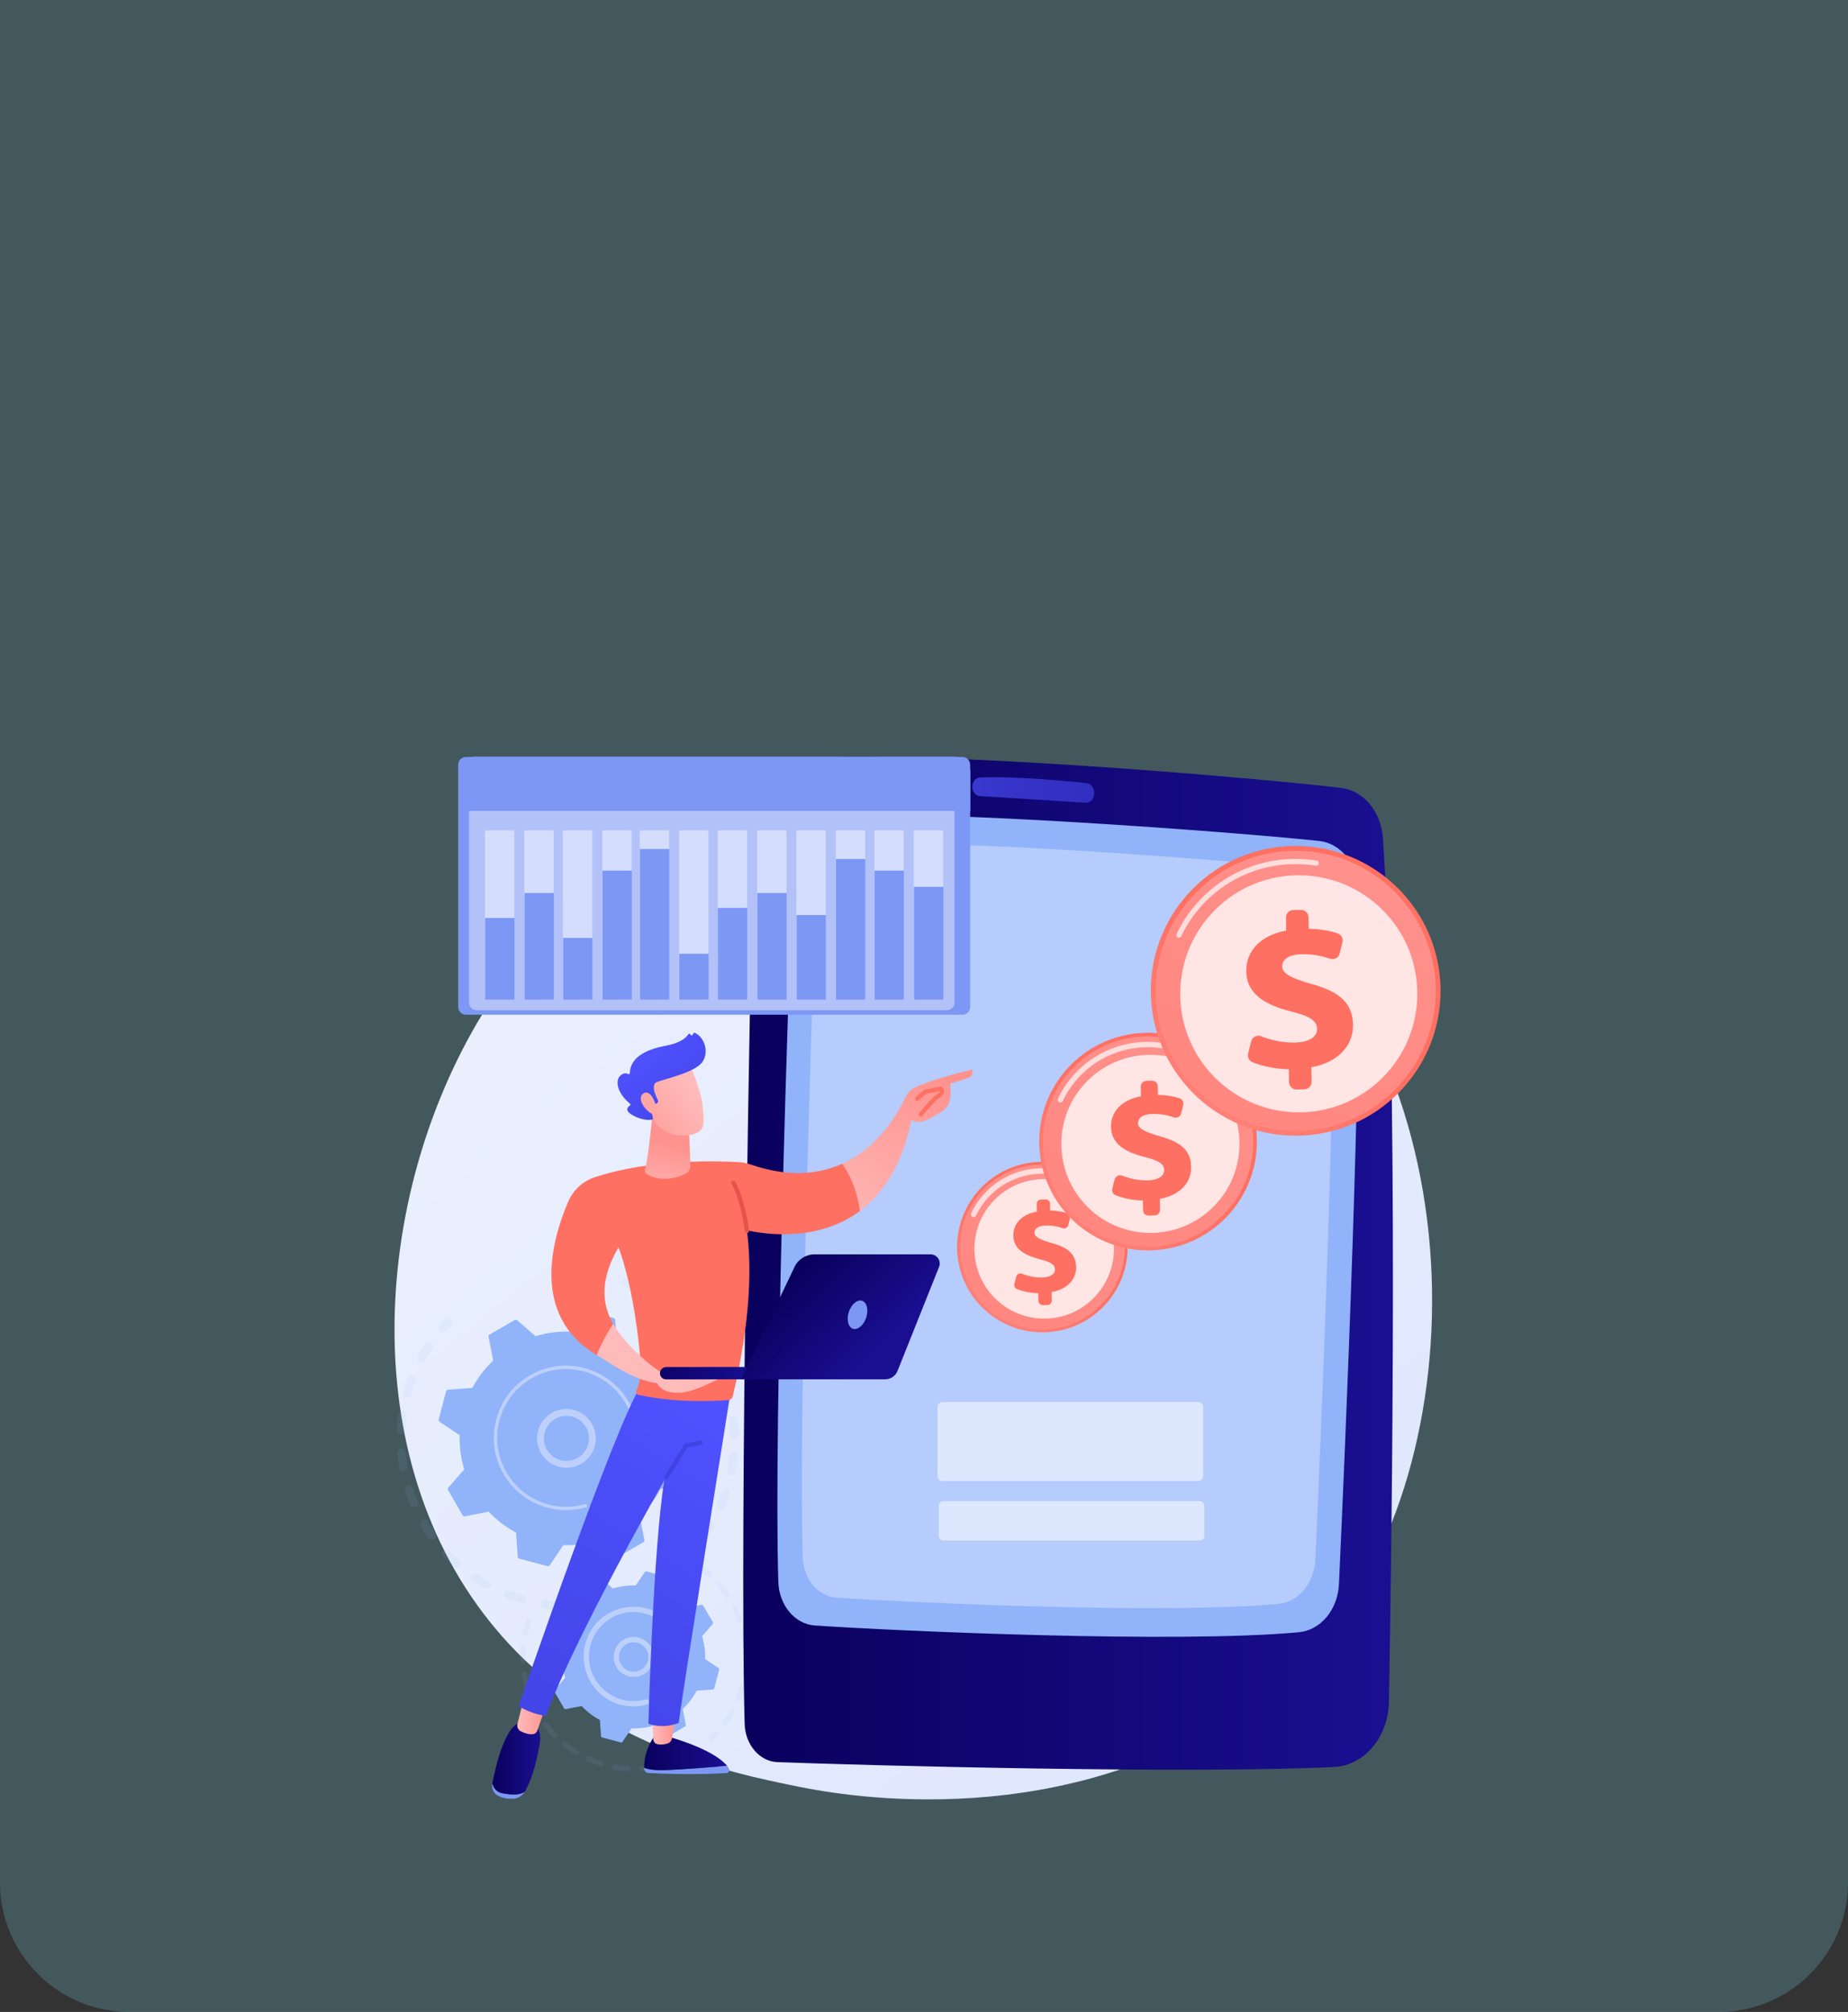 <svg fill="none" height="466" viewBox="0 0 428 466" width="428" xmlns="http://www.w3.org/2000/svg" xmlns:xlink="http://www.w3.org/1999/xlink"><rect x="0" y="0" width="428" height="466" fill="#333333" stroke="none"/><linearGradient id="a" gradientUnits="userSpaceOnUse" x1="362.926" x2="148.093" y1="488.014" y2="221.204"><stop offset="0" stop-color="#dae3fe"/><stop offset="1" stop-color="#e9effd"/></linearGradient><linearGradient id="b"><stop offset="0" stop-color="#09005d"/><stop offset="1" stop-color="#1a0f91"/></linearGradient><linearGradient id="c" gradientUnits="userSpaceOnUse" x1="172.141" x2="322.612" xlink:href="#b" y1="292.57" y2="292.57"/><linearGradient id="d"><stop offset="0" stop-color="#4f52ff"/><stop offset="1" stop-color="#4042e2"/></linearGradient><linearGradient id="e" gradientUnits="userSpaceOnUse" x1="225.185" x2="253.415" xlink:href="#d" y1="182.979" y2="182.979"/><linearGradient id="f"><stop offset="0" stop-color="#ff928e"/><stop offset="1" stop-color="#fe7062"/></linearGradient><linearGradient id="g" gradientUnits="userSpaceOnUse" x1="215.071" x2="240.891" xlink:href="#f" y1="320.773" y2="289.474"/><linearGradient id="h" gradientUnits="userSpaceOnUse" x1="255.372" x2="179.609" xlink:href="#f" y1="266.738" y2="386.695"/><linearGradient id="i" gradientUnits="userSpaceOnUse" x1="275.175" x2="257.651" xlink:href="#f" y1="234.206" y2="263.558"/><linearGradient id="j" gradientUnits="userSpaceOnUse" x1="232.276" x2="265.229" xlink:href="#f" y1="305.164" y2="265.217"/><linearGradient id="k" gradientUnits="userSpaceOnUse" x1="283.712" x2="187.018" xlink:href="#f" y1="236.199" y2="389.299"/><linearGradient id="l" gradientUnits="userSpaceOnUse" x1="192.135" x2="224.688" xlink:href="#f" y1="392.564" y2="337.095"/><linearGradient id="m" gradientUnits="userSpaceOnUse" x1="255.314" x2="299.192" xlink:href="#f" y1="283.752" y2="230.561"/><linearGradient id="n" gradientUnits="userSpaceOnUse" x1="323.803" x2="195.05" xlink:href="#f" y1="191.924" y2="395.781"/><linearGradient id="o" gradientUnits="userSpaceOnUse" x1="276.289" x2="293.371" xlink:href="#f" y1="320.458" y2="258.748"/><linearGradient id="p" gradientUnits="userSpaceOnUse" x1="149.195" x2="168.376" xlink:href="#b" y1="406.079" y2="406.079"/><linearGradient id="q"><stop offset="0" stop-color="#febbba"/><stop offset="1" stop-color="#ff928e"/></linearGradient><linearGradient id="r" gradientUnits="userSpaceOnUse" x1="151.018" x2="156.578" xlink:href="#q" y1="400.679" y2="400.679"/><linearGradient id="s" gradientUnits="userSpaceOnUse" x1="114.024" x2="125.126" xlink:href="#b" y1="407.315" y2="407.315"/><linearGradient id="t" gradientUnits="userSpaceOnUse" x1="119.794" x2="126.438" xlink:href="#q" y1="397.78" y2="397.78"/><linearGradient id="u" gradientUnits="userSpaceOnUse" x1="173.535" x2="116.81" xlink:href="#d" y1="326.082" y2="419.003"/><linearGradient id="v" gradientUnits="userSpaceOnUse" x1="139.818" x2="152.523" xlink:href="#d" y1="199.807" y2="294.872"/><linearGradient id="w" gradientUnits="userSpaceOnUse" x1="192.845" x2="216.94" xlink:href="#q" y1="287.133" y2="248.143"/><linearGradient id="x" gradientUnits="userSpaceOnUse" x1="204.38" x2="195.18" xlink:href="#f" y1="205.076" y2="222.6"/><linearGradient id="y" gradientUnits="userSpaceOnUse" x1="216.317" x2="128.695" y1="187.874" y2="366.622"><stop offset="0" stop-color="#e1473d"/><stop offset="1" stop-color="#e9605a"/></linearGradient><linearGradient id="z" gradientUnits="userSpaceOnUse" x1="152.527" x2="155.406" xlink:href="#q" y1="279.956" y2="264.843"/><linearGradient id="A" gradientUnits="userSpaceOnUse" x1="160.316" x2="143.891" xlink:href="#q" y1="252.227" y2="264.795"/><linearGradient id="B" gradientUnits="userSpaceOnUse" x1="148.753" x2="164.051" xlink:href="#d" y1="242.276" y2="261.972"/><linearGradient id="C" gradientUnits="userSpaceOnUse" x1="158.279" x2="141.854" xlink:href="#q" y1="249.565" y2="262.133"/><linearGradient id="D" gradientUnits="userSpaceOnUse" x1="234.384" x2="224.746" xlink:href="#f" y1="198.146" y2="226.184"/><linearGradient id="E" gradientUnits="userSpaceOnUse" x1="162.741" x2="166.246" xlink:href="#q" y1="189.692" y2="149.826"/><linearGradient id="F" gradientUnits="userSpaceOnUse" x1="148.359" x2="144.854" xlink:href="#q" y1="190.333" y2="150.467"/><linearGradient id="G" gradientUnits="userSpaceOnUse" x1="148.741" x2="174.33" xlink:href="#b" y1="310.935" y2="319.328"/><linearGradient id="H" gradientUnits="userSpaceOnUse" x1="183.961" x2="202.281" xlink:href="#b" y1="294.362" y2="313.725"/><path d="m0 0h428v436c0 16.569-13.431 30-30 30h-368c-16.569 0-30-13.431-30-30z" fill="#77cce0" fill-opacity=".24"/><path d="m303.825 382.797c-4.934 5.192-9.6 8.547-13.292 11.195-43.359 31.112-94.671 22.047-105.574 19.83-16.103-3.269-47.232-9.591-69.736-36.054-34.044-40.039-28.748-103.116-2.337-144.759 4.83-7.616 30.344-49.889 82.208-56.668 31.387-4.106 67.976 4.174 94.465 26.367 55.616 46.586 51.657 140.714 14.266 180.089z" fill="url(#a)"/><g fill="#91b3fa"><g opacity=".3"><path d="m130.378 371.981c-.077.491-.526.862-1.035.828-1.121-.061-2.251-.173-3.372-.328-.544-.078-.923-.578-.846-1.121 0-.009 0-.009 0-.018.087-.534.587-.897 1.122-.828 1.061.147 2.139.259 3.2.319.543.035.966.501.94 1.044 0 .043-.009.078-.009.104zm-8.53-1.432c-.009.034-.017.077-.026.112-.147.526-.699.837-1.225.681-1.087-.31-2.165-.664-3.209-1.061-.508-.198-.767-.767-.577-1.276.198-.509.767-.768 1.276-.578.992.379 2.018.716 3.054 1.009.491.138.784.621.707 1.113zm-7.996-3.286c-.017.112-.052.215-.112.319-.267.483-.871.655-1.346.396-.983-.543-1.958-1.13-2.898-1.751-.457-.301-.578-.922-.276-1.38.302-.457.923-.577 1.38-.276.889.596 1.812 1.156 2.752 1.665.379.207.569.63.5 1.027zm-7.064-4.986c-.026.181-.112.354-.242.5-.362.406-.991.449-1.397.078-.837-.75-1.656-1.544-2.432-2.355-.38-.397-.362-1.026.034-1.406.397-.379 1.027-.362 1.406.035.733.776 1.51 1.526 2.312 2.242.267.242.371.587.319.906zm-5.77-6.434c-.044.25-.182.491-.406.646-.448.32-1.069.216-1.38-.232-.647-.915-1.277-1.864-1.846-2.838-.276-.475-.121-1.078.345-1.363.474-.276 1.078-.121 1.363.345.543.923 1.139 1.829 1.751 2.691.155.242.207.5.173.751zm-4.21-7.556c-.052.328-.267.621-.595.759-.509.215-1.087-.026-1.302-.535-.431-1.035-.828-2.105-1.173-3.174-.164-.526.121-1.078.638-1.251.517-.164 1.078.121 1.251.638.328 1.018.699 2.027 1.113 3.019.078.181.095.371.069.544zm3.451-36.278c-.026.138-.069.267-.156.388-.586.888-1.147 1.811-1.664 2.751-.259.483-.863.656-1.345.397s-.655-.863-.397-1.346c.543-.991 1.13-1.966 1.751-2.898.302-.457.923-.578 1.38-.276.337.225.492.613.432.984zm-5.874 27.989c-.069.405-.38.742-.811.819-.543.095-1.052-.267-1.147-.811-.19-1.104-.336-2.234-.44-3.355-.043-.543.354-1.026.906-1.078.543-.043 1.026.354 1.078.906.095 1.061.233 2.13.414 3.182.017.121.017.233 0 .337zm1.932-20.296c-.009.061-.026.13-.052.19-.38 1.001-.716 2.027-1.009 3.054-.147.526-.699.836-1.225.681-.526-.147-.837-.699-.681-1.225.31-1.078.664-2.165 1.061-3.217.19-.509.768-.776 1.276-.578.449.181.707.638.63 1.095zm-2.45 11.67c-.078.492-.517.863-1.035.829-.543-.026-.966-.501-.94-1.044.06-1.121.172-2.251.328-3.364 0-.009 0-.017 0-.017.086-.535.578-.897 1.113-.828.543.077.923.578.845 1.121-.147 1.061-.25 2.13-.31 3.2.009.034.009.069 0 .103z" opacity=".3"/><path d="m104.623 306.575c-.034.189-.121.379-.267.526-.354.371-.708.75-1.053 1.138-.362.406-.992.449-1.397.087-.414-.363-.448-.992-.086-1.398.362-.405.733-.802 1.104-1.19.379-.397 1.009-.405 1.406-.026.25.224.345.552.293.863z" opacity=".3"/></g><g opacity=".3"><path d="m132.465 294.732c-.077.474-.483.837-.983.837-.509 0-1.035.008-1.544.034-.552.026-1.009-.405-1.035-.949-.026-.552.406-1.009.949-1.035.543-.025 1.087-.034 1.63-.034.552 0 .992.448.992.992.009.052 0 .103-.009.155z" opacity=".3"/><path d="m170.633 339.498c-.069.448-.155.905-.242 1.354-.103.534-.629.888-1.164.785-.535-.104-.888-.63-.785-1.165.207-1.043.362-2.087.483-3.131.06-.543.552-.94 1.095-.88.544.061.941.552.88 1.096-.077.647-.164 1.294-.267 1.941zm-1.596 6.408c-.008.052-.026.112-.043.164-.354 1.044-.768 2.096-1.207 3.105-.216.5-.803.733-1.312.509-.5-.224-.733-.811-.508-1.311.422-.957.81-1.949 1.147-2.95.181-.517.742-.793 1.259-.621.466.173.733.638.664 1.104zm2.07-13.567c-.077.465-.465.819-.957.836-.552.017-1.001-.414-1.018-.966-.026-1.052-.103-2.113-.216-3.157-.06-.543.328-1.035.88-1.095.544-.061 1.035.328 1.096.88.12 1.104.198 2.216.224 3.32.009.061 0 .121-.009.182zm-5.692 21.27c-.018.12-.061.25-.138.362-.578.94-1.208 1.872-1.864 2.76-.327.44-.948.535-1.388.207s-.535-.949-.207-1.389c.621-.845 1.216-1.725 1.768-2.622.285-.466.897-.612 1.363-.328.353.225.526.63.466 1.01zm4.528-29.689c-.061.38-.337.707-.733.802-.535.138-1.07-.189-1.208-.716-.259-1.017-.56-2.035-.906-3.027-.181-.518.095-1.087.613-1.259.517-.181 1.087.095 1.259.612.362 1.044.682 2.122.958 3.191.034.13.043.268.017.397zm-2.985-7.97c-.051.302-.232.578-.534.725-.492.25-1.087.052-1.337-.44-.475-.94-.992-1.863-1.544-2.76-.285-.466-.147-1.078.328-1.363.465-.285 1.078-.138 1.362.328.578.94 1.13 1.915 1.622 2.907.112.198.138.405.103.603zm-4.649-7.124c-.034.233-.155.448-.353.612-.423.345-1.052.285-1.398-.138-.664-.811-1.38-1.604-2.113-2.354-.379-.397-.371-1.018.018-1.406.396-.38 1.017-.371 1.405.017.768.793 1.519 1.63 2.217 2.484.199.233.268.517.224.785zm-6.089-5.934c-.026.163-.095.319-.198.448-.337.431-.958.509-1.389.173-.828-.647-1.699-1.268-2.57-1.838-.458-.301-.587-.914-.294-1.371.302-.457.915-.587 1.372-.293.923.604 1.837 1.259 2.708 1.932.302.233.431.604.371.949zm-7.245-4.46c-.018.087-.043.181-.087.268-.232.491-.828.707-1.319.474-.949-.448-1.932-.862-2.916-1.225-.517-.189-.776-.767-.586-1.276.19-.518.759-.777 1.276-.587 1.035.388 2.07.82 3.071 1.294.405.19.621.621.561 1.052zm-8.048-2.76c0 .017-.008.043-.008.061-.121.534-.647.871-1.182.75-.759-.173-1.527-.319-2.286-.44-.276-.043-.552-.086-.828-.121-.543-.077-.923-.578-.845-1.121.069-.552.578-.923 1.121-.845.293.043.578.086.871.129.803.13 1.613.285 2.407.466.5.112.828.612.75 1.121z" opacity=".3"/><path d="m160.17 360.345c-.035.198-.121.38-.267.535-.371.388-.768.767-1.156 1.138-.397.38-1.027.363-1.406-.043-.38-.397-.362-1.026.043-1.406.371-.353.742-.716 1.104-1.087.38-.396 1.009-.396 1.406-.017.224.242.328.569.276.88z" opacity=".3"/></g><path d="m149.018 357.188c.172-.095.259-.293.224-.492l-1.078-5.537c1.923-1.803 3.571-3.933 4.847-6.322l5.624-.406c.198-.017.362-.155.414-.345l1.742-6.546c.052-.19-.025-.397-.189-.501l-4.684-3.148c.086-2.708-.285-5.373-1.052-7.901l3.7-4.269c.129-.147.147-.363.052-.535l-3.39-5.857c-.103-.172-.293-.258-.492-.224l-5.537 1.078c-1.803-1.923-3.933-3.571-6.322-4.847l-.406-5.624c-.017-.198-.155-.362-.345-.414l-6.546-1.742c-.19-.052-.397.026-.501.19l-3.148 4.683c-2.708-.086-5.374.285-7.901 1.052l-4.269-3.7c-.147-.129-.363-.146-.535-.052l-5.857 3.39c-.172.095-.258.293-.224.492l1.078 5.537c-1.923 1.803-3.571 3.933-4.847 6.323l-5.624.405c-.198.017-.362.155-.414.345l-1.742 6.547c-.052.189.026.396.189.5l4.684 3.148c-.086 2.709.285 5.374 1.052 7.901l-3.7 4.27c-.129.146-.147.362-.052.534l3.39 5.857c.095.172.293.259.492.224l5.537-1.078c1.803 1.923 3.933 3.571 6.323 4.847l.405 5.624c.017.199.155.362.345.414l6.547 1.742c.189.052.396-.025.5-.189l3.148-4.684c2.708.086 5.374-.284 7.901-1.052l4.269 3.7c.147.13.363.147.535.052z"/></g><path d="m137.908 334.245c-.526 3.277-3.398 5.761-6.814 5.718-3.752-.051-6.762-3.148-6.719-6.9.026-1.82.759-3.519 2.061-4.787 1.303-1.268 3.019-1.949 4.839-1.932 3.752.052 6.763 3.148 6.719 6.9 0 .337-.034.673-.086 1.001zm-11.868-1.932c-.043.25-.061.509-.069.767-.035 2.881 2.268 5.253 5.149 5.288 2.881.034 5.253-2.269 5.287-5.15.035-2.881-2.268-5.253-5.149-5.287-1.397-.017-2.708.509-3.709 1.475-.811.802-1.328 1.811-1.509 2.907z" fill="#bdd0fb"/><path d="m147.638 335.668c-.095.561-.207 1.121-.363 1.682-.043.172-.095.353-.146.526-.259.863-.587 1.699-.975 2.493-.009.008-.009.026-.017.034-.017.035-.035.061-.043.095-.026.06-.061.121-.095.181-.078.155-.25.242-.414.216-.043-.009-.078-.017-.121-.043-.198-.104-.267-.337-.173-.535.518-1.001.923-2.07 1.217-3.166 1.457-5.459-.112-11.023-3.683-14.904-1.984-2.156-4.58-3.795-7.617-4.606-.534-.138-1.069-.259-1.604-.345-3.614-.578-7.28.095-10.488 1.949-3.683 2.131-6.323 5.572-7.418 9.687-2.269 8.495 2.803 17.25 11.299 19.51.526.138 1.052.25 1.587.336 2.303.371 4.667.233 6.909-.414.06-.017.121-.017.173-.008.146.026.276.129.319.284.06.207-.061.432-.276.492-2.355.673-4.83.819-7.254.431-.561-.086-1.113-.207-1.665-.353-8.918-2.381-14.232-11.576-11.86-20.485 1.156-4.322 3.916-7.936 7.789-10.17 3.372-1.949 7.219-2.656 11.015-2.044.56.095 1.129.207 1.681.362 4.322 1.156 7.936 3.916 10.17 7.789 1.958 3.355 2.665 7.211 2.053 11.006z" fill="#bdd0fb"/><g fill="#91b3fa"><g opacity=".3"><path d="m150.812 409.578c-.044.259-.251.475-.527.509-.517.069-1.043.112-1.561.147-.336.026-.629-.233-.655-.569-.026-.337.233-.63.569-.656.492-.034.992-.077 1.492-.146.337-.044.638.198.682.534.008.069.008.13 0 .181z" opacity=".3"/><path d="m146.102 409.742c-.052.311-.328.535-.638.518-.897-.052-1.794-.147-2.683-.293-.19-.026-.371-.061-.56-.095-.337-.061-.535-.397-.492-.716.06-.337.379-.552.716-.492.181.035.353.061.535.095.845.138 1.707.233 2.553.276.336.017.595.311.578.647-.009.017-.009.034-.009.06zm-6.262-1.147c-.009.026-.009.061-.017.086-.104.32-.449.501-.768.406-1.035-.328-2.061-.716-3.045-1.165-.31-.138-.44-.5-.302-.81.138-.311.501-.449.811-.302.94.422 1.924.802 2.907 1.104.285.095.457.388.414.681zm-5.796-2.631c-.009.078-.043.156-.087.225-.181.284-.552.379-.845.198-.923-.569-1.82-1.199-2.674-1.88-.267-.216-.31-.595-.095-.863.207-.267.596-.31.863-.095.811.647 1.665 1.251 2.544 1.786.225.146.328.397.294.629zm-4.977-3.967c-.017.129-.078.241-.173.345-.241.233-.629.233-.871-.009-.759-.776-1.475-1.613-2.13-2.475-.207-.268-.155-.656.121-.863.267-.207.655-.155.862.121.621.819 1.311 1.613 2.036 2.355.129.138.189.336.155.526zm-3.847-5.072c-.026.173-.129.336-.293.431-.294.173-.664.069-.837-.224-.543-.94-1.035-1.915-1.466-2.915-.138-.311.008-.673.319-.802.31-.13.673.008.802.319.405.948.88 1.889 1.397 2.777.078.138.095.276.078.414zm-2.51-5.848c-.034.224-.198.423-.431.492-.328.095-.664-.095-.759-.423-.302-1.044-.544-2.113-.708-3.183-.051-.336.173-.647.509-.698.337-.052.647.172.699.509.164 1.017.388 2.044.673 3.036.026.086.034.181.017.267zm-.992-6.279c-.043.284-.285.509-.586.517-.337.009-.621-.25-.63-.595-.035-1.078-.009-2.182.095-3.26.034-.337.328-.587.664-.552.336.034.587.328.552.664-.095 1.035-.121 2.079-.086 3.114 0 .034-.009.069-.009.112zm1.432-9.41c-.009.034-.017.069-.026.103-.293.845-.543 1.717-.75 2.596-.035.13-.061.268-.087.397-.069.328-.396.543-.724.474s-.552-.396-.475-.724c.035-.138.061-.276.095-.423.216-.923.483-1.837.785-2.725.112-.319.457-.492.777-.38.284.104.457.397.405.682z" opacity=".3"/></g><g opacity=".3"><path d="m173.16 387.67c-.052.328-.362.561-.699.509-.336-.052-.569-.362-.517-.699.146-1.009.241-2.035.267-3.053.009-.336.293-.604.63-.595.336.008.604.293.595.629-.026 1.07-.121 2.148-.276 3.209zm-.647 3.071c0 .026-.009.043-.017.069-.285 1.026-.63 2.053-1.027 3.036-.129.31-.483.466-.802.336-.31-.129-.466-.483-.336-.802.388-.94.716-1.915.983-2.898.086-.328.423-.518.751-.431.31.086.5.388.448.69zm.802-9.324c-.043.267-.259.483-.543.509-.337.034-.638-.216-.673-.552-.103-1.018-.259-2.036-.483-3.028-.069-.328.138-.655.466-.733s.655.138.733.466c.233 1.043.397 2.104.5 3.174.009.06.009.112 0 .164zm-3.165 15.129c-.009.069-.035.138-.069.198-.518.931-1.104 1.846-1.734 2.7-.198.276-.587.336-.854.129-.276-.198-.328-.586-.129-.854.603-.819 1.155-1.69 1.656-2.579.164-.293.535-.405.836-.233.216.13.328.388.294.639zm1.811-21.236c-.034.216-.181.405-.397.483-.319.112-.673-.052-.785-.371-.336-.957-.741-1.906-1.19-2.82-.155-.302-.026-.673.276-.82.302-.146.673-.026.819.276.475.958.897 1.95 1.251 2.959.035.086.035.189.026.293zm-2.786-5.607c-.026.164-.121.32-.267.415-.285.189-.665.103-.846-.173-.56-.854-1.181-1.673-1.837-2.45-.215-.258-.19-.647.069-.862.259-.216.647-.19.863.069.69.811 1.337 1.682 1.923 2.57.086.13.121.285.095.431zm-4.045-4.778c-.018.112-.069.224-.156.319-.232.25-.621.268-.862.035-.75-.69-1.544-1.346-2.372-1.941-.276-.198-.336-.578-.138-.854s.578-.336.854-.138c.862.621 1.699 1.311 2.484 2.036.155.138.216.345.19.543z" opacity=".3"/><path d="m166.432 401.617c-.017.121-.069.233-.155.319-.362.38-.733.759-1.104 1.113-.25.233-.638.224-.863-.026-.233-.25-.224-.629.026-.862.354-.337.716-.69 1.052-1.061.233-.25.621-.259.863-.026.147.146.207.345.181.543z" opacity=".3"/></g><path d="m158.695 399.858c.112-.069.173-.199.147-.328l-.725-3.709c1.285-1.208 2.389-2.631 3.243-4.235l3.77-.267c.129-.009.241-.104.276-.233l1.164-4.382c.035-.129-.017-.267-.129-.336l-3.131-2.114c.051-1.811-.19-3.596-.708-5.287l2.476-2.855c.086-.103.103-.241.034-.362l-2.268-3.925c-.069-.112-.199-.172-.328-.146l-3.709.724c-1.207-1.285-2.631-2.389-4.235-3.243l-.267-3.769c-.009-.13-.104-.242-.233-.276l-4.382-1.165c-.129-.034-.267.018-.336.13l-2.113 3.131c-1.812-.052-3.597.19-5.288.707l-2.855-2.475c-.103-.087-.241-.104-.362-.035l-3.924 2.269c-.113.069-.173.198-.147.327l.724 3.709c-1.285 1.208-2.389 2.631-3.243 4.235l-3.769.268c-.129.008-.241.103-.276.232l-1.164 4.382c-.035.13.017.268.129.337l3.131 2.113c-.052 1.811.19 3.597.707 5.287l-2.475 2.855c-.086.104-.104.242-.035.362l2.269 3.925c.069.112.198.172.328.147l3.708-.725c1.208 1.285 2.631 2.389 4.235 3.243l.268 3.769c.008.13.103.242.233.276l4.381 1.165c.13.034.268-.017.337-.13l2.113-3.131c1.811.052 3.597-.189 5.287-.707l2.855 2.476c.104.086.242.103.363.034z"/></g><path d="m151.338 384.513c-.155.975-.621 1.872-1.346 2.579-.888.863-2.061 1.328-3.295 1.311-2.553-.034-4.606-2.139-4.571-4.701.043-2.561 2.139-4.606 4.701-4.571 1.242.017 2.398.518 3.26 1.406.863.888 1.328 2.061 1.311 3.295 0 .233-.017.457-.06.681zm-7.944-1.285c-.026.164-.043.328-.043.5-.026 1.881 1.483 3.433 3.364 3.459.914.009 1.768-.328 2.423-.966.656-.638 1.018-1.484 1.035-2.398.009-.914-.327-1.768-.966-2.424-.638-.655-1.483-1.017-2.398-1.035-1.707-.025-3.148 1.217-3.415 2.864z" fill="#bdd0fb"/><path d="m158.109 385.522c-.061.38-.147.768-.242 1.148-.198.759-.483 1.5-.836 2.199-.018.034-.035.06-.052.095-.121.241-.388.371-.638.328-.061-.009-.121-.026-.182-.061-.301-.155-.422-.526-.267-.828.336-.655.595-1.345.785-2.053.009-.043.017-.077.034-.12.432-1.682.432-3.416.018-5.055-.225-.888-.57-1.759-1.035-2.579 0-.008-.009-.017-.009-.017-.009-.017-.026-.043-.034-.06-1.381-2.39-3.606-4.089-6.271-4.805-.345-.095-.69-.164-1.035-.224-2.338-.38-4.718.06-6.788 1.259-2.39 1.38-4.089 3.606-4.805 6.271-.707 2.665-.345 5.443 1.044 7.832 1.38 2.389 3.605 4.088 6.271 4.804.336.095.681.164 1.026.216 1.492.241 3.019.155 4.468-.268.086-.026.181-.026.267-.017.225.035.423.198.492.44.095.328-.095.664-.423.759-1.63.466-3.338.569-5.002.302-.388-.061-.768-.147-1.147-.242-2.985-.793-5.469-2.699-7.021-5.373-1.544-2.665-1.958-5.779-1.165-8.764.794-2.984 2.7-5.468 5.374-7.021 2.32-1.345 4.985-1.828 7.599-1.414.388.06.776.146 1.164.25 5.753 1.553 9.341 7.219 8.41 12.998z" fill="#bdd0fb"/><path d="m174.6 187.209c-.793 37.382-3.363 166.339-2.139 212.036.13 4.839 3.451 8.729 7.582 8.884 20.468.785 95.5 2.769 128.975 1.13 6.969-.345 12.515-6.952 12.662-15.111.698-39.237 2.234-149.607-1.415-200.168-.44-6.055-4.502-10.886-9.669-11.489-22.288-2.605-97.647-8.988-126.568-6.789-5.21.397-9.298 5.391-9.428 11.507z" fill="url(#c)"/><path d="m183.735 198.68c-1.104 30.172-4.58 130.562-3.476 167.677.164 5.425 3.812 9.816 8.453 10.126 19.07 1.302 84.148 4.183 112.129 1.561 5.037-.474 8.988-5.235 9.264-11.144 1.414-30.784 5.485-124.256 4.433-160.966-.173-5.856-4.045-10.635-9.031-11.161-20.632-2.165-89.789-7.323-113.561-5.805-4.468.302-8.021 4.485-8.211 9.712z" fill="#91b3fa"/><path d="m189.074 204.623c-1.01 28.067-4.184 121.454-3.175 155.981.147 5.046 3.494 9.125 7.729 9.419 17.449 1.216 76.964 3.89 102.555 1.457 4.606-.44 8.22-4.873 8.47-10.367 1.294-28.636 5.02-115.588 4.054-149.728-.155-5.442-3.7-9.893-8.263-10.384-18.872-2.019-82.122-6.814-103.866-5.4-4.08.267-7.323 4.166-7.504 9.022z" fill="#fff" opacity=".33"/><path d="m225.188 182.232c0 1.147.767 2.096 1.742 2.156 4.83.293 18.45 1.13 24.539 1.544 1.199.078 2.139-1.182 1.915-2.562l-.035-.233c-.155-.94-.819-1.647-1.638-1.742-4.115-.44-16.526-1.665-24.755-1.32-.992.044-1.768 1.001-1.768 2.157z" fill="url(#e)" opacity=".66"/><path d="m277.561 342.999h-59.333c-.604 0-1.096-.491-1.096-1.095v-16.052c0-.603.492-1.095 1.096-1.095h59.333c.604 0 1.096.492 1.096 1.095v16.052c.008.604-.483 1.095-1.096 1.095z" fill="#fff" opacity=".54"/><path d="m277.846 356.791h-59.334c-.604 0-1.095-.491-1.095-1.095v-6.926c0-.604.491-1.096 1.095-1.096h59.334c.604 0 1.095.492 1.095 1.096v6.926c.009.604-.483 1.095-1.095 1.095z" fill="#fff" opacity=".54"/><path d="m241.412 308.584c10.904 0 19.744-8.839 19.744-19.743s-8.84-19.743-19.744-19.743-19.743 8.839-19.743 19.743 8.839 19.743 19.743 19.743z" fill="url(#g)"/><path d="m241.412 307.929c10.542 0 19.088-8.546 19.088-19.088s-8.546-19.088-19.088-19.088-19.088 8.546-19.088 19.088 8.546 19.088 19.088 19.088z" fill="url(#h)"/><path d="m225.516 281.889c-.095 0-.199-.017-.285-.06-.319-.156-.449-.535-.302-.854 2.993-6.262 9.16-10.239 16.086-10.385 1.104-.026 2.217.051 3.295.224.345.052.587.38.526.733-.051.345-.379.587-.733.526-1.009-.164-2.035-.233-3.07-.207-6.444.138-12.179 3.839-14.965 9.661-.095.224-.32.353-.552.362z" fill="#fff" opacity=".7"/><path d="m253.255 300.672c6.309-6.309 6.309-16.538 0-22.847s-16.538-6.309-22.847 0-6.309 16.538 0 22.847 16.538 6.309 22.847 0z" fill="#fff" opacity=".78"/><path d="m240.506 301.287-.034-1.759c-1.837-.035-3.657-.432-4.951-.966-.466-.19-.708-.699-.587-1.191l.414-1.647c.147-.604.794-.932 1.38-.699 1.285.509 2.873.897 4.572.863 1.768-.035 3.07-.664 3.044-1.889-.025-1.104-1.052-1.742-3.519-2.346-3.519-.88-6.063-2.355-6.132-5.434-.061-2.778 1.932-4.951 5.442-5.589l-.034-1.76c-.009-.569.44-1.035 1-1.044l1.035-.025c.57-.009 1.035.439 1.044 1l.035 1.579c1.699.034 2.932.293 3.924.621.509.163.794.698.664 1.216l-.379 1.526c-.147.587-.759.923-1.337.716-.906-.319-2.191-.647-3.847-.612-2.096.043-2.674.923-2.657 1.699.018.957 1.294 1.587 4.028 2.363 3.916 1.087 5.564 2.666 5.624 5.564.06 2.665-1.863 5.097-5.684 5.779l.043 1.966c.009.57-.44 1.035-1 1.044l-1.036.026c-.569.017-1.035-.431-1.052-1.001z" fill="url(#i)"/><path d="m265.891 289.609c13.919 0 25.203-11.284 25.203-25.204 0-13.919-11.284-25.203-25.203-25.203-13.92 0-25.203 11.284-25.203 25.203 0 13.92 11.283 25.204 25.203 25.204z" fill="url(#j)"/><path d="m265.891 288.763c13.452 0 24.358-10.905 24.358-24.358 0-13.452-10.906-24.358-24.358-24.358-13.453 0-24.358 10.906-24.358 24.358 0 13.453 10.905 24.358 24.358 24.358z" fill="url(#k)"/><path d="m245.604 255.34c-.095 0-.19-.017-.285-.06-.31-.147-.439-.518-.293-.828 3.787-7.927 11.593-12.964 20.365-13.145 1.397-.026 2.803.069 4.174.284.337.052.57.371.518.708-.052.336-.371.578-.708.517-1.302-.207-2.63-.302-3.95-.267-8.306.181-15.689 4.942-19.269 12.446-.103.216-.319.345-.552.345z" fill="#fff" opacity=".7"/><path d="m281.017 279.516c8.054-8.054 8.054-21.111 0-29.165s-21.111-8.054-29.165 0-8.054 21.111 0 29.165 21.111 8.054 29.165 0z" fill="#fff" opacity=".78"/><path d="m264.744 280.293-.052-2.242c-2.338-.043-4.666-.544-6.322-1.234-.596-.241-.906-.897-.751-1.518l.526-2.104c.19-.768 1.018-1.182 1.76-.897 1.647.646 3.666 1.147 5.839 1.095 2.251-.052 3.916-.845 3.882-2.415-.035-1.415-1.346-2.225-4.494-2.993-4.494-1.13-7.737-3.002-7.823-6.935-.078-3.554 2.458-6.314 6.952-7.133l-.052-2.243c-.017-.724.561-1.319 1.276-1.337l1.32-.025c.725-.018 1.32.56 1.337 1.276l.043 2.01c2.165.043 3.752.379 5.011.785.647.207 1.01.897.846 1.552l-.483 1.941c-.19.75-.975 1.173-1.699.914-1.156-.414-2.795-.828-4.908-.785-2.674.061-3.407 1.182-3.39 2.174.026 1.225 1.647 2.027 5.141 3.019 4.994 1.38 7.098 3.398 7.176 7.098.069 3.399-2.381 6.504-7.254 7.375l.052 2.51c.017.725-.561 1.32-1.277 1.337l-1.319.026c-.725.052-1.32-.526-1.337-1.251z" fill="url(#l)"/><path d="m300.082 263.043c18.53 0 33.552-15.022 33.552-33.553s-15.022-33.553-33.552-33.553c-18.531 0-33.553 15.022-33.553 33.553s15.022 33.553 33.553 33.553z" fill="url(#m)"/><path d="m300.082 261.93c17.916 0 32.44-14.524 32.44-32.44s-14.524-32.44-32.44-32.44-32.44 14.524-32.44 32.44 14.524 32.44 32.44 32.44z" fill="url(#n)"/><path d="m273.059 217.19c-.095 0-.181-.017-.276-.06-.302-.147-.432-.509-.285-.811 5.011-10.471 15.327-17.138 26.92-17.38 1.854-.043 3.709.086 5.52.38.328.051.552.362.5.69-.052.327-.362.56-.69.5-1.742-.276-3.528-.397-5.304-.362-11.136.241-21.046 6.633-25.859 16.69-.095.224-.302.353-.526.353z" fill="#fff" opacity=".7"/><path d="m320.21 249.595c10.722-10.721 10.722-28.104 0-38.826-10.721-10.721-28.104-10.721-38.826 0-10.721 10.722-10.721 28.105 0 38.826 10.722 10.722 28.105 10.722 38.826 0z" fill="#fff" opacity=".78"/><path d="m298.546 250.639-.06-2.984c-3.114-.06-6.21-.725-8.418-1.639-.785-.328-1.208-1.19-1.001-2.018l.699-2.795c.259-1.026 1.354-1.578 2.337-1.19 2.191.862 4.882 1.527 7.772 1.466 3.001-.06 5.209-1.13 5.166-3.208-.043-1.881-1.794-2.959-5.986-3.994-5.977-1.501-10.307-4.002-10.419-9.238-.104-4.726 3.277-8.409 9.255-9.505l-.061-2.984c-.017-.958.742-1.76 1.7-1.777l1.751-.034c.957-.018 1.759.741 1.776 1.699l.061 2.682c2.881.052 4.994.5 6.667 1.052.863.285 1.346 1.191 1.13 2.071l-.638 2.587c-.25 1.001-1.294 1.561-2.269 1.225-1.544-.543-3.726-1.104-6.538-1.044-3.553.078-4.545 1.57-4.511 2.89.035 1.63 2.191 2.7 6.849 4.019 6.65 1.837 9.453 4.529 9.557 9.454.095 4.519-3.174 8.659-9.652 9.815l.069 3.338c.017.958-.742 1.76-1.699 1.777l-1.751.035c-.975.025-1.768-.734-1.786-1.7z" fill="url(#o)"/><path d="m222.894 235.027h-114.976c-.992 0-1.803-.802-1.803-1.802v-56.099c0-.992.802-1.803 1.803-1.803h114.976c.992 0 1.802.802 1.802 1.803v56.099c0 .992-.802 1.802-1.802 1.802z" fill="#7d97f4"/><g fill="#fff"><path d="m219.271 233.992h-108.843c-.992 0-1.803-.802-1.803-1.802v-47.672c0-.992.802-1.803 1.803-1.803h108.843c.992 0 1.803.802 1.803 1.803v47.68c0 .992-.803 1.794-1.803 1.794z" opacity=".41"/><path d="m119.105 192.341h-6.797v39.21h6.797z" opacity=".449"/><path d="m128.23 192.341h-6.796v39.21h6.796z" opacity=".449"/><path d="m137.166 192.341h-6.797v39.21h6.797z" opacity=".449"/><path d="m146.292 192.341h-6.797v39.21h6.797z" opacity=".449"/><path d="m154.96 192.341h-6.796v39.21h6.796z" opacity=".449"/><path d="m164.086 192.341h-6.797v39.21h6.797z" opacity=".449"/><path d="m173.022 192.341h-6.797v39.21h6.797z" opacity=".449"/><path d="m182.147 192.341h-6.796v39.21h6.796z" opacity=".449"/><path d="m191.247 192.341h-6.797v39.21h6.797z" opacity=".449"/><path d="m200.372 192.341h-6.796v39.21h6.796z" opacity=".449"/><path d="m209.308 192.341h-6.796v39.21h6.796z" opacity=".449"/><path d="m218.434 192.341h-6.797v39.21h6.797z" opacity=".449"/></g><g fill="#7d97f4"><path d="m224.731 187.804v-8.815c0-2.062-1.699-3.744-3.761-3.744h-111.111c-2.062 0-3.709 1.682-3.709 3.744v8.815z"/><path d="m119.148 212.619h-6.797v18.932h6.797z"/><path d="m128.274 206.831h-6.797v24.72h6.797z"/><path d="m137.209 217.233h-6.796v14.318h6.796z"/><path d="m146.335 201.639h-6.797v29.912h6.797z"/><path d="m155.004 196.636h-6.797v34.915h6.797z"/><path d="m164.129 220.908h-6.796v10.643h6.796z"/><path d="m173.065 210.281h-6.797v21.27h6.797z"/><path d="m182.191 206.831h-6.797v24.72h6.797z"/><path d="m191.281 211.946h-6.796v19.606h6.796z"/><path d="m200.407 198.956h-6.797v32.595h6.797z"/><path d="m209.343 201.639h-6.796v29.912h6.796z"/><path d="m218.477 205.399h-6.797v26.152h6.797z"/><path d="m168.373 408.992c-3.381.293-9.247.768-13.878.975-2.778.12-4.382-.147-5.305-.518 0 .104.009.198.009.293.025.483.414.88.905.906 8.738.492 15.69.172 18.165.017.509-.034.82-.586.552-1.026-.112-.224-.276-.431-.448-.647z"/></g><path d="m154.503 409.967c4.624-.207 10.497-.682 13.879-.975-3.321-4.08-13.879-6.831-13.879-6.831h-2.984c-2.053 2.958-2.346 5.77-2.32 7.279.923.371 2.518.647 5.304.527z" fill="url(#p)"/><path d="m151.019 397.305.276 5.52c.025.595.474 1.104 1.078 1.181.595.087 1.388.095 2.242-.189.518-.173.906-.613 1.001-1.147l.966-5.374h-5.563z" fill="url(#r)"/><path d="m116.431 415.357c-1.466-.267-2.131-1.25-2.407-2.303 0 .009 0 .018-.008.026-.216 1.113.284 2.26 1.285 2.812 1.208.664 2.527.776 3.554.716 1.104-.06 2.113-.647 2.665-1.587l.008-.017c-1.104.716-2.648.793-5.097.353z" fill="#7d97f4"/><path d="m123.348 399.004h-2.458c-3.743-.095-6.098 10.109-6.866 14.059.276 1.052.941 2.036 2.407 2.303 2.441.44 3.993.354 5.097-.345 2.019-3.442 3.028-8.479 3.511-11.42.552-3.355-1.691-4.597-1.691-4.597z" fill="url(#s)"/><path d="m121.201 393.88-1.363 5.426c-.164.664.155 1.354.767 1.673.768.388 1.838.802 2.83.681.465-.051.854-.379 1-.819l2.001-5.71z" fill="url(#t)"/><path d="m169.209 322.394s-12.196 76.23-11.997 76.644c0 0-3.364 1.527-7.039.199 0 0 1.104-40.746 3.683-56.376 0 0-20.813 36.425-27.42 54.573 0 0-3.45-.414-6.296-2.286 0 0 22.409-65.561 28.386-74.29z" fill="url(#u)"/><path d="m154.348 342.594c-.086 0-.181-.026-.259-.078-.233-.146-.302-.448-.155-.672l4.554-7.28c.069-.112.19-.19.319-.224l3.355-.673c.268-.052.527.121.578.379.052.268-.12.527-.379.578l-3.148.63-4.442 7.099c-.104.163-.259.241-.423.241z" fill="url(#v)"/><path d="m225.17 247.75s-8.228 1.811-13.231 4.123c-.992.457-1.785 1.259-2.242 2.251-1.501 3.278-5.978 11.498-14.664 15.422 1.251 1.656 3.269 5.115 4.141 10.92 5.218-3.882 9.72-10.368 11.885-21.003 0 0 1.648.897 3.701-.103 1.086-.527 2.337-1.277 3.277-1.864.94-.586 1.639-1.492 1.906-2.561.354-1.406.147-2.64.147-3.968l4.226-1.311c.009.017 1.277-.466.854-1.906z" fill="url(#w)"/><path d="m199.182 280.466c-.879-5.805-2.889-9.255-4.14-10.92-5.399 2.441-12.412 3.217-21.347.121-.828-.285-1.682-.449-2.553-.5-4.762-.276-20.434-.785-33.406 3.501-2.735.906-4.943 2.924-6.081 5.538-3.511 8.056-9.195 26.393 6.581 35.657 1.216-3.01 2.613-5.425 3.804-7.202-2.545-4.287-3.295-10.135 1.216-17.76 3.286 8.876 4.83 21.822 5.149 27.558.104 1.889-.224 3.77-.966 5.512l-.078.19c-.155.371.061.802.458.888 8.884 1.993 18.113 1.449 20.873 1.225.492-.043.906-.397 1.018-.871 4.321-18.191 4.33-30.603 3.269-38.452 4.028.906 16.379 2.829 26.203-4.485z" fill="url(#x)"/><path d="m172.987 285.572c-.241 0-.448-.181-.483-.423-1.018-7.659-3.062-10.954-3.079-10.98-.147-.233-.078-.535.155-.673.233-.146.535-.077.673.156.086.138 2.182 3.51 3.226 11.377.034.267-.155.517-.423.552-.026-.018-.052-.009-.069-.009z" fill="url(#y)"/><path d="m151.07 258.566s-.897 9.497-1.69 12.308c-.121.423.069.88.448 1.096 1.346.767 4.563 2.018 8.971-.138.716-.354 1.138-1.096 1.112-1.881l-.388-9.177z" fill="url(#z)"/><path d="m159.713 246.422s2.872 6.598 3.062 10.065c.19 3.468.94 5.71-3.062 6.409s-7.383-1.294-9.212-4.753c0 0-2.864-5.313-2.225-7.495.647-2.174 11.437-4.226 11.437-4.226z" fill="url(#A)"/><path d="m151.872 255.659.225-.103c.293-.13.414-.475.267-.759-.561-1.096-1.665-3.588-.241-4.175 1.837-.75 9.091-2.234 10.66-4.813 1.51-2.475.173-5.675-1.837-6.581-.138-.06-.293-.009-.362.121l-.164.319c-.112.216-.431.181-.5-.052-.069-.224-.362-.267-.492-.069-.483.768-1.785 2.018-5.261 2.665-4.943.915-8.212 2.916-8.289 6.323-.009.215-.233.336-.423.224-.362-.224-.949-.328-1.725.328-1.354 1.138-.802 4.097 2.174 6.538.138.112.138.336-.009.44-.543.353-1.345 1.19.742 2.303 2.156 1.155 3.761 1.061 4.382.957.155-.026.25-.172.215-.328l-.664-3.001c-.034-.173.095-.328.267-.328h1.035z" fill="url(#B)"/><path d="m152.002 256.298s-1.095-4.218-2.984-3.037c-1.889 1.182.983 4.727 2.501 4.882z" fill="url(#C)"/><path d="m213.259 258.618c-.112 0-.216-.035-.31-.112-.207-.173-.242-.483-.069-.69.31-.389 3.087-3.778 4.174-4.391.354-.198.561-.396.604-.569.009-.026.017-.069-.009-.164l-3.105.621-1.811 1.553c-.207.172-.518.155-.69-.052-.173-.207-.155-.518.052-.69l1.906-1.639c.06-.052.138-.095.224-.112l3.588-.716c.19-.043.388.043.501.207.284.414.379.828.284 1.216-.112.457-.457.854-1.078 1.199-.699.397-2.76 2.76-3.899 4.158-.086.12-.224.181-.362.181z" fill="url(#D)"/><path d="m151.916 320.341 12.964-.285s-11.308-3.2-12.007-2.329c0 0-7.004-4.606-10.85-11.083-1.199 1.776-2.597 4.192-3.804 7.202 3.441 2.035 7.97 5.546 13.697 6.495z" fill="url(#E)"/><path d="m151.553 318.098s-.267 5.167 6.512 4.416c3.683-.405 9.635-3.847 9.635-3.847s-15.509-.034-16.147-.569z" fill="url(#F)"/><path d="m154.21 319.487h.078l32.241-.035c.794 0 1.441-.638 1.441-1.432 0-.784-.647-1.44-1.441-1.423l-32.241.035c-.794 0-1.441.638-1.441 1.432-.008.759.595 1.38 1.363 1.423z" fill="url(#G)"/><path d="m215.502 290.523h-26.851c-1.984 0-3.787 1.13-4.632 2.907l-12.403 26.04h33.363c1.276 0 2.423-.768 2.889-1.95l9.626-24.099c.561-1.389-.483-2.898-1.992-2.898z" fill="url(#H)"/><path d="m196.586 303.875c-.578 1.785-.155 3.528.958 3.881 1.112.354 2.484-.81 3.07-2.596.578-1.785.156-3.528-.957-3.881-1.113-.354-2.493.81-3.071 2.596z" fill="#7d97f4"/></svg>